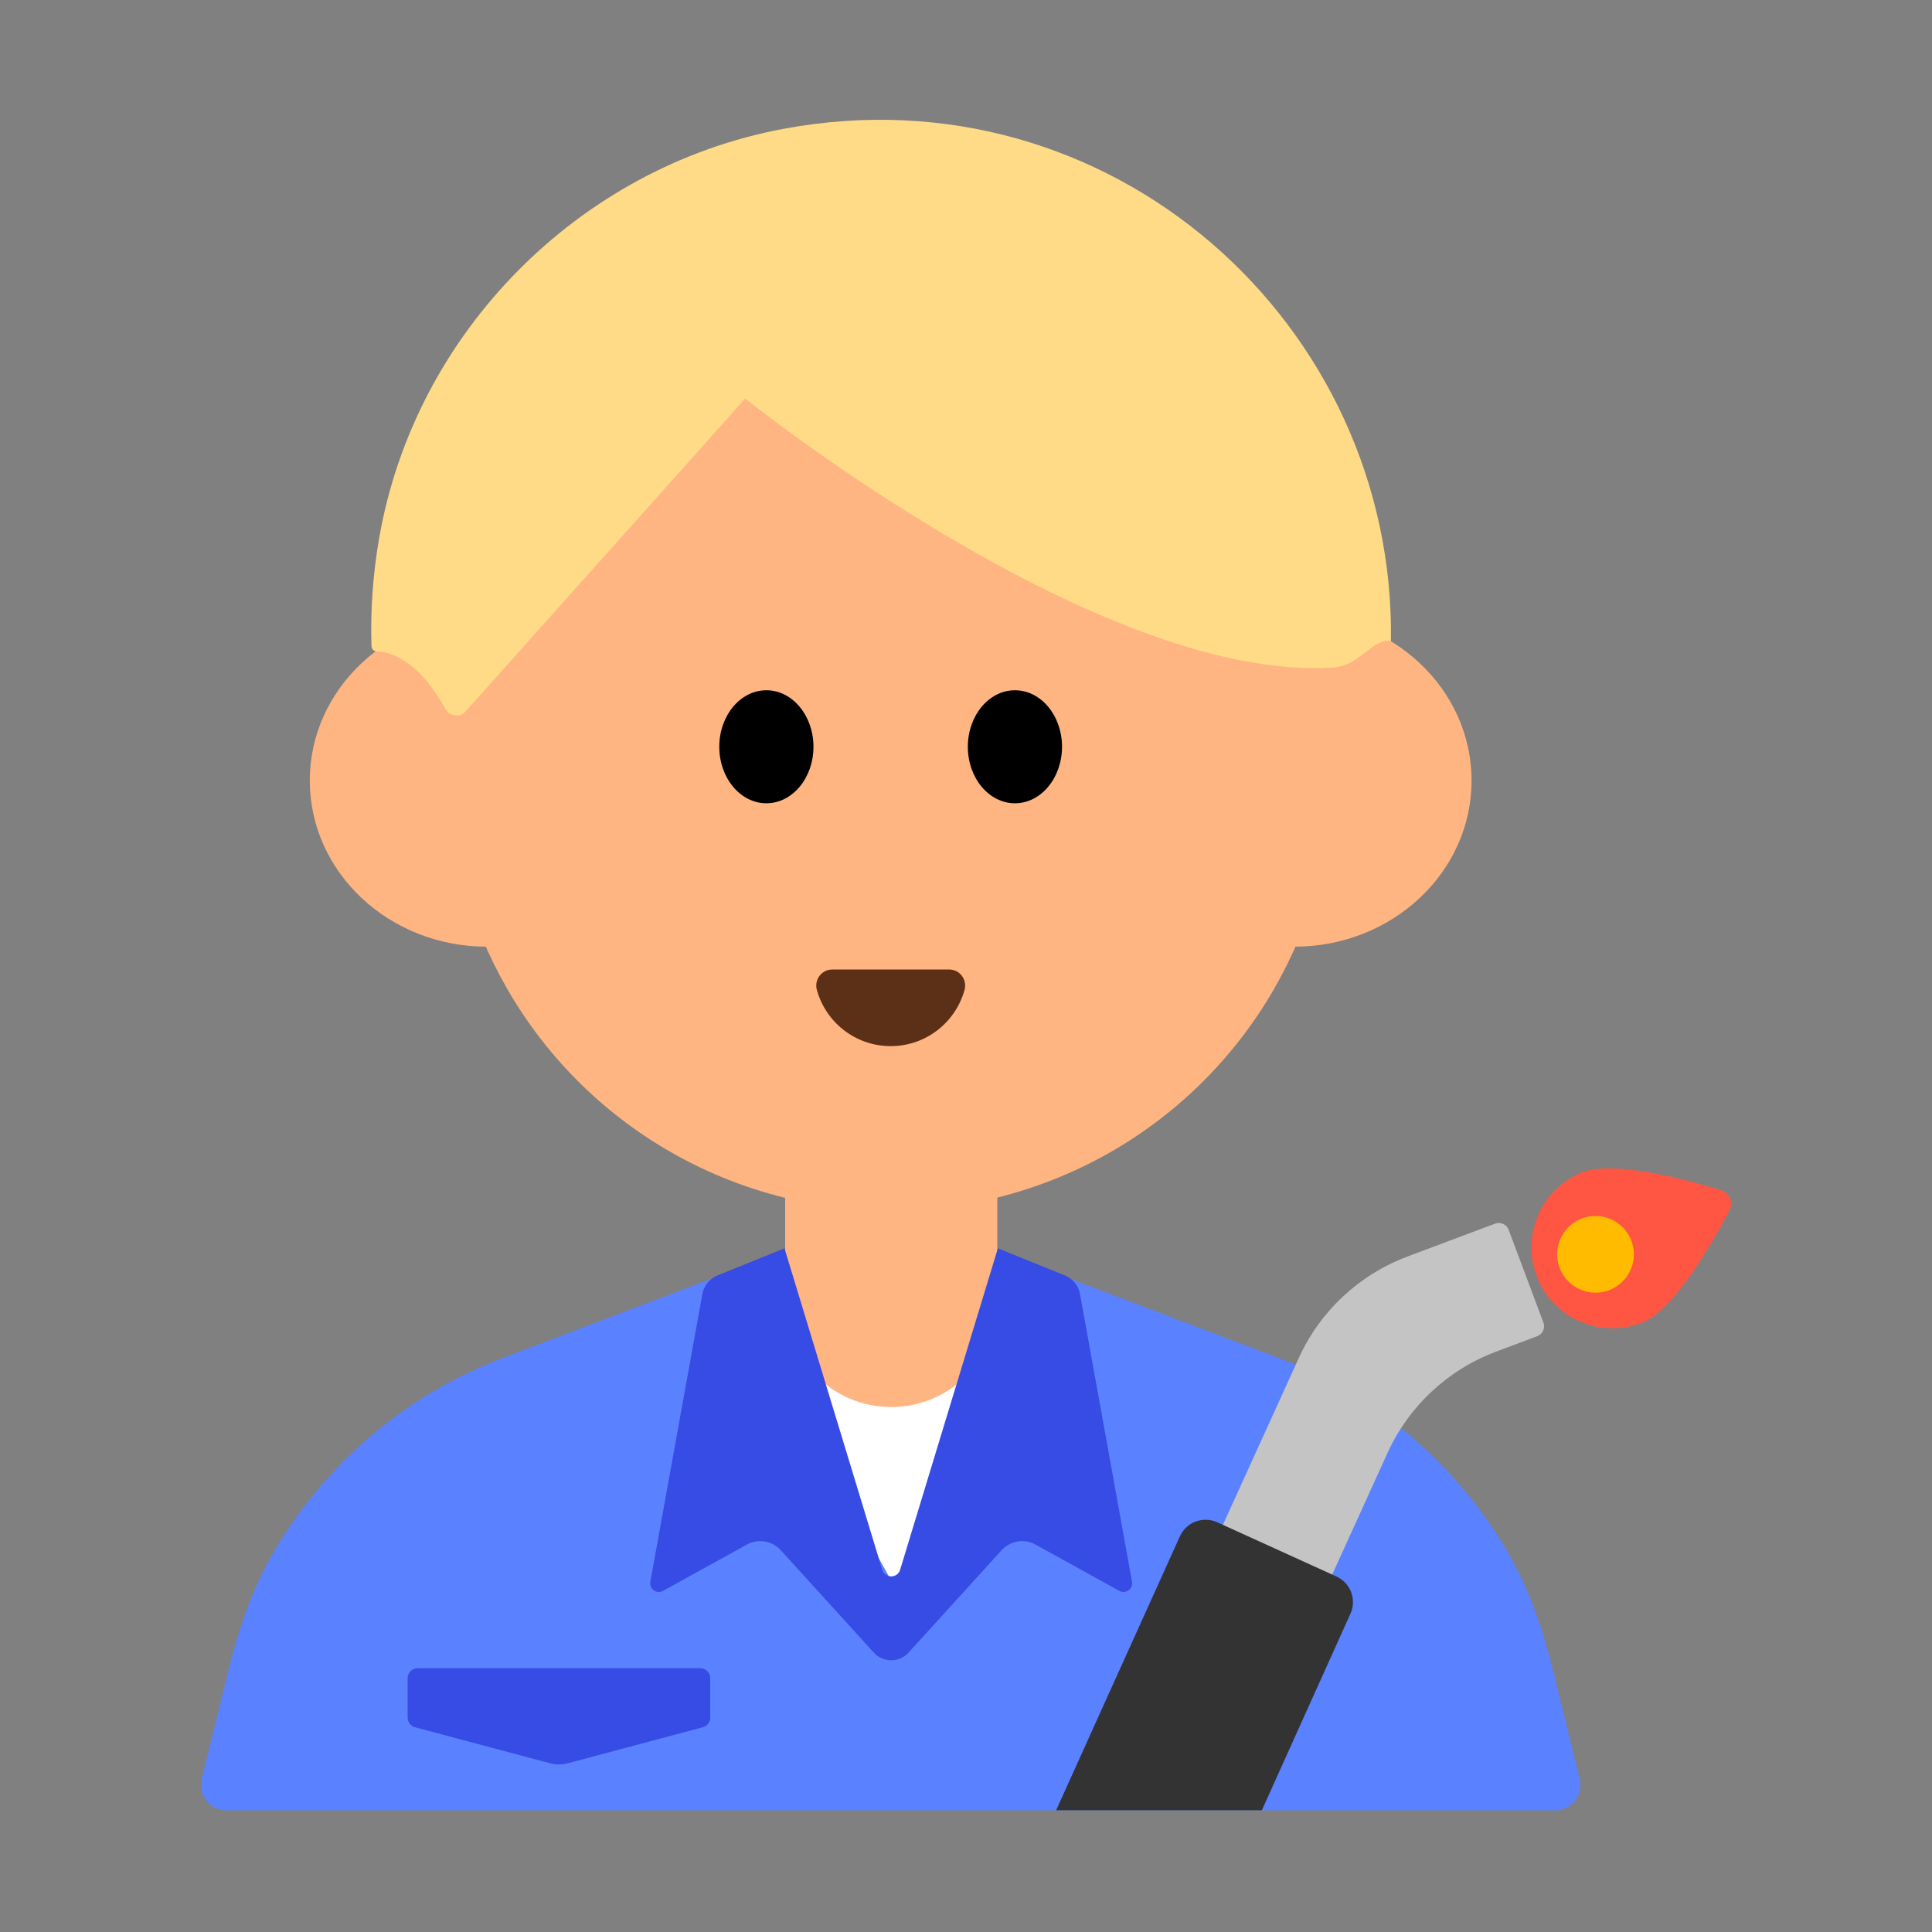 <?xml version="1.0" encoding="UTF-8"?><svg id="Layer_1" xmlns="http://www.w3.org/2000/svg" viewBox="0 0 40 40"><rect x="0" y="0" width="40" height="40" fill="#808080" stroke="none"/><g><path d="M26.473,28.116l-4.214-1.601c-2.46-.935-5.178-.935-7.638,0l-4.214,1.601c-2.028,.771-3.708,2.218-4.771,4.071-.437,.76-.713,1.602-.922,2.454l-.539,2.189c-.081,.331,.169,.651,.51,.651h27.511c.341,0,.591-.32,.51-.651l-.539-2.189c-.21-.851-.486-1.693-.922-2.454-1.064-1.853-2.743-3.301-4.771-4.071Z" style="fill:#5a81ff;"/><polygon points="16.065 28.441 21.013 28.441 18.539 32.88 16.065 28.441" style="fill:#fff;"/><g><circle cx="18.44" cy="15.904" r="9.16" style="fill:#ffb582;"/><g><ellipse cx="10.081" cy="16.161" rx="3.667" ry="3.439" style="fill:#ffb582;"/><ellipse cx="26.8" cy="16.161" rx="3.667" ry="3.439" style="fill:#ffb582;"/></g><path d="M28.798,13.278c.097-6.568-5.809-11.878-12.585-10.609-4.231,.792-7.618,4.217-8.36,8.457-.134,.764-.185,1.517-.162,2.251,.002,.059,.048,.11,.107,.11,.234,.002,.833,.122,1.417,1.183,.088,.159,.302,.195,.424,.06l5.79-6.479s7.335,5.891,12.176,5.569c.107-.007,.23-.044,.351-.096,.323-.182,.594-.519,.842-.447Z" style="fill:#ffdb87;"/><g><ellipse cx="15.867" cy="15.461" rx=".975" ry="1.17"/><ellipse cx="21.013" cy="15.461" rx=".975" ry="1.17"/></g><path d="M19.653,20.073c.219,0,.375,.21,.317,.422-.185,.671-.799,1.164-1.529,1.164s-1.344-.493-1.529-1.164c-.058-.211,.098-.422,.317-.422h2.425Z" style="fill:#5c2f17;"/></g><path d="M16.255,22.766h4.393v4.169c0,1.212-.984,2.196-2.196,2.196h0c-1.212,0-2.196-.984-2.196-2.196v-4.169h0Z" style="fill:#ffb582;"/><path d="M22.361,26.795c-.03-.169-.142-.311-.298-.382l-1.403-.568-2.025,6.659c-.058,.178-.31,.178-.368,0l-2.025-6.659-1.403,.568c-.156,.071-.267,.213-.298,.382l-1.076,5.953c-.027,.149,.131,.262,.263,.189l1.734-.958c.233-.129,.524-.081,.703,.116l1.926,2.12c.193,.212,.527,.212,.72,0l1.926-2.12c.179-.197,.47-.245,.703-.116l1.734,.958c.132,.073,.29-.04,.263-.189l-1.076-5.953Z" style="fill:#374be5;"/><path d="M14.55,35.761l-2.792,.745c-.122,.033-.25,.033-.372,0l-2.792-.745c-.091-.024-.154-.107-.154-.201v-.813c0-.115,.093-.208,.208-.208h5.849c.115,0,.208,.093,.208,.208v.813c0,.094-.063,.176-.154,.201Z" style="fill:#374be5;"/><path d="M29.136,26.016l1.818-.682c.113-.042,.238,.015,.281,.128l.72,1.921c.042,.113-.015,.238-.128,.281l-.854,.321c-.997,.374-1.805,1.128-2.246,2.097l-2.355,5.179-2.264-1.03,2.783-6.117c.441-.969,1.249-1.723,2.246-2.097Z" style="fill:#c4c4c4;"/><path d="M26.125,37.48l1.835-4.071c.132-.292,.002-.636-.29-.769l-2.469-1.123c-.293-.133-.639-.003-.772,.29l-2.563,5.672h4.258Z" style="fill:#333;"/><path d="M34.024,27.371c-.853,.356-1.834-.048-2.189-.902s.048-1.834,.902-2.189c.657-.274,2.214,.152,2.897,.362,.177,.055,.259,.252,.173,.416-.331,.633-1.126,2.038-1.783,2.312Z" style="fill:#ff5543;"/><circle cx="33.034" cy="25.97" r=".794" style="fill:#fb0;"/></g><rect y="-.02" width="40" height="40" style="fill:none;"/></svg>